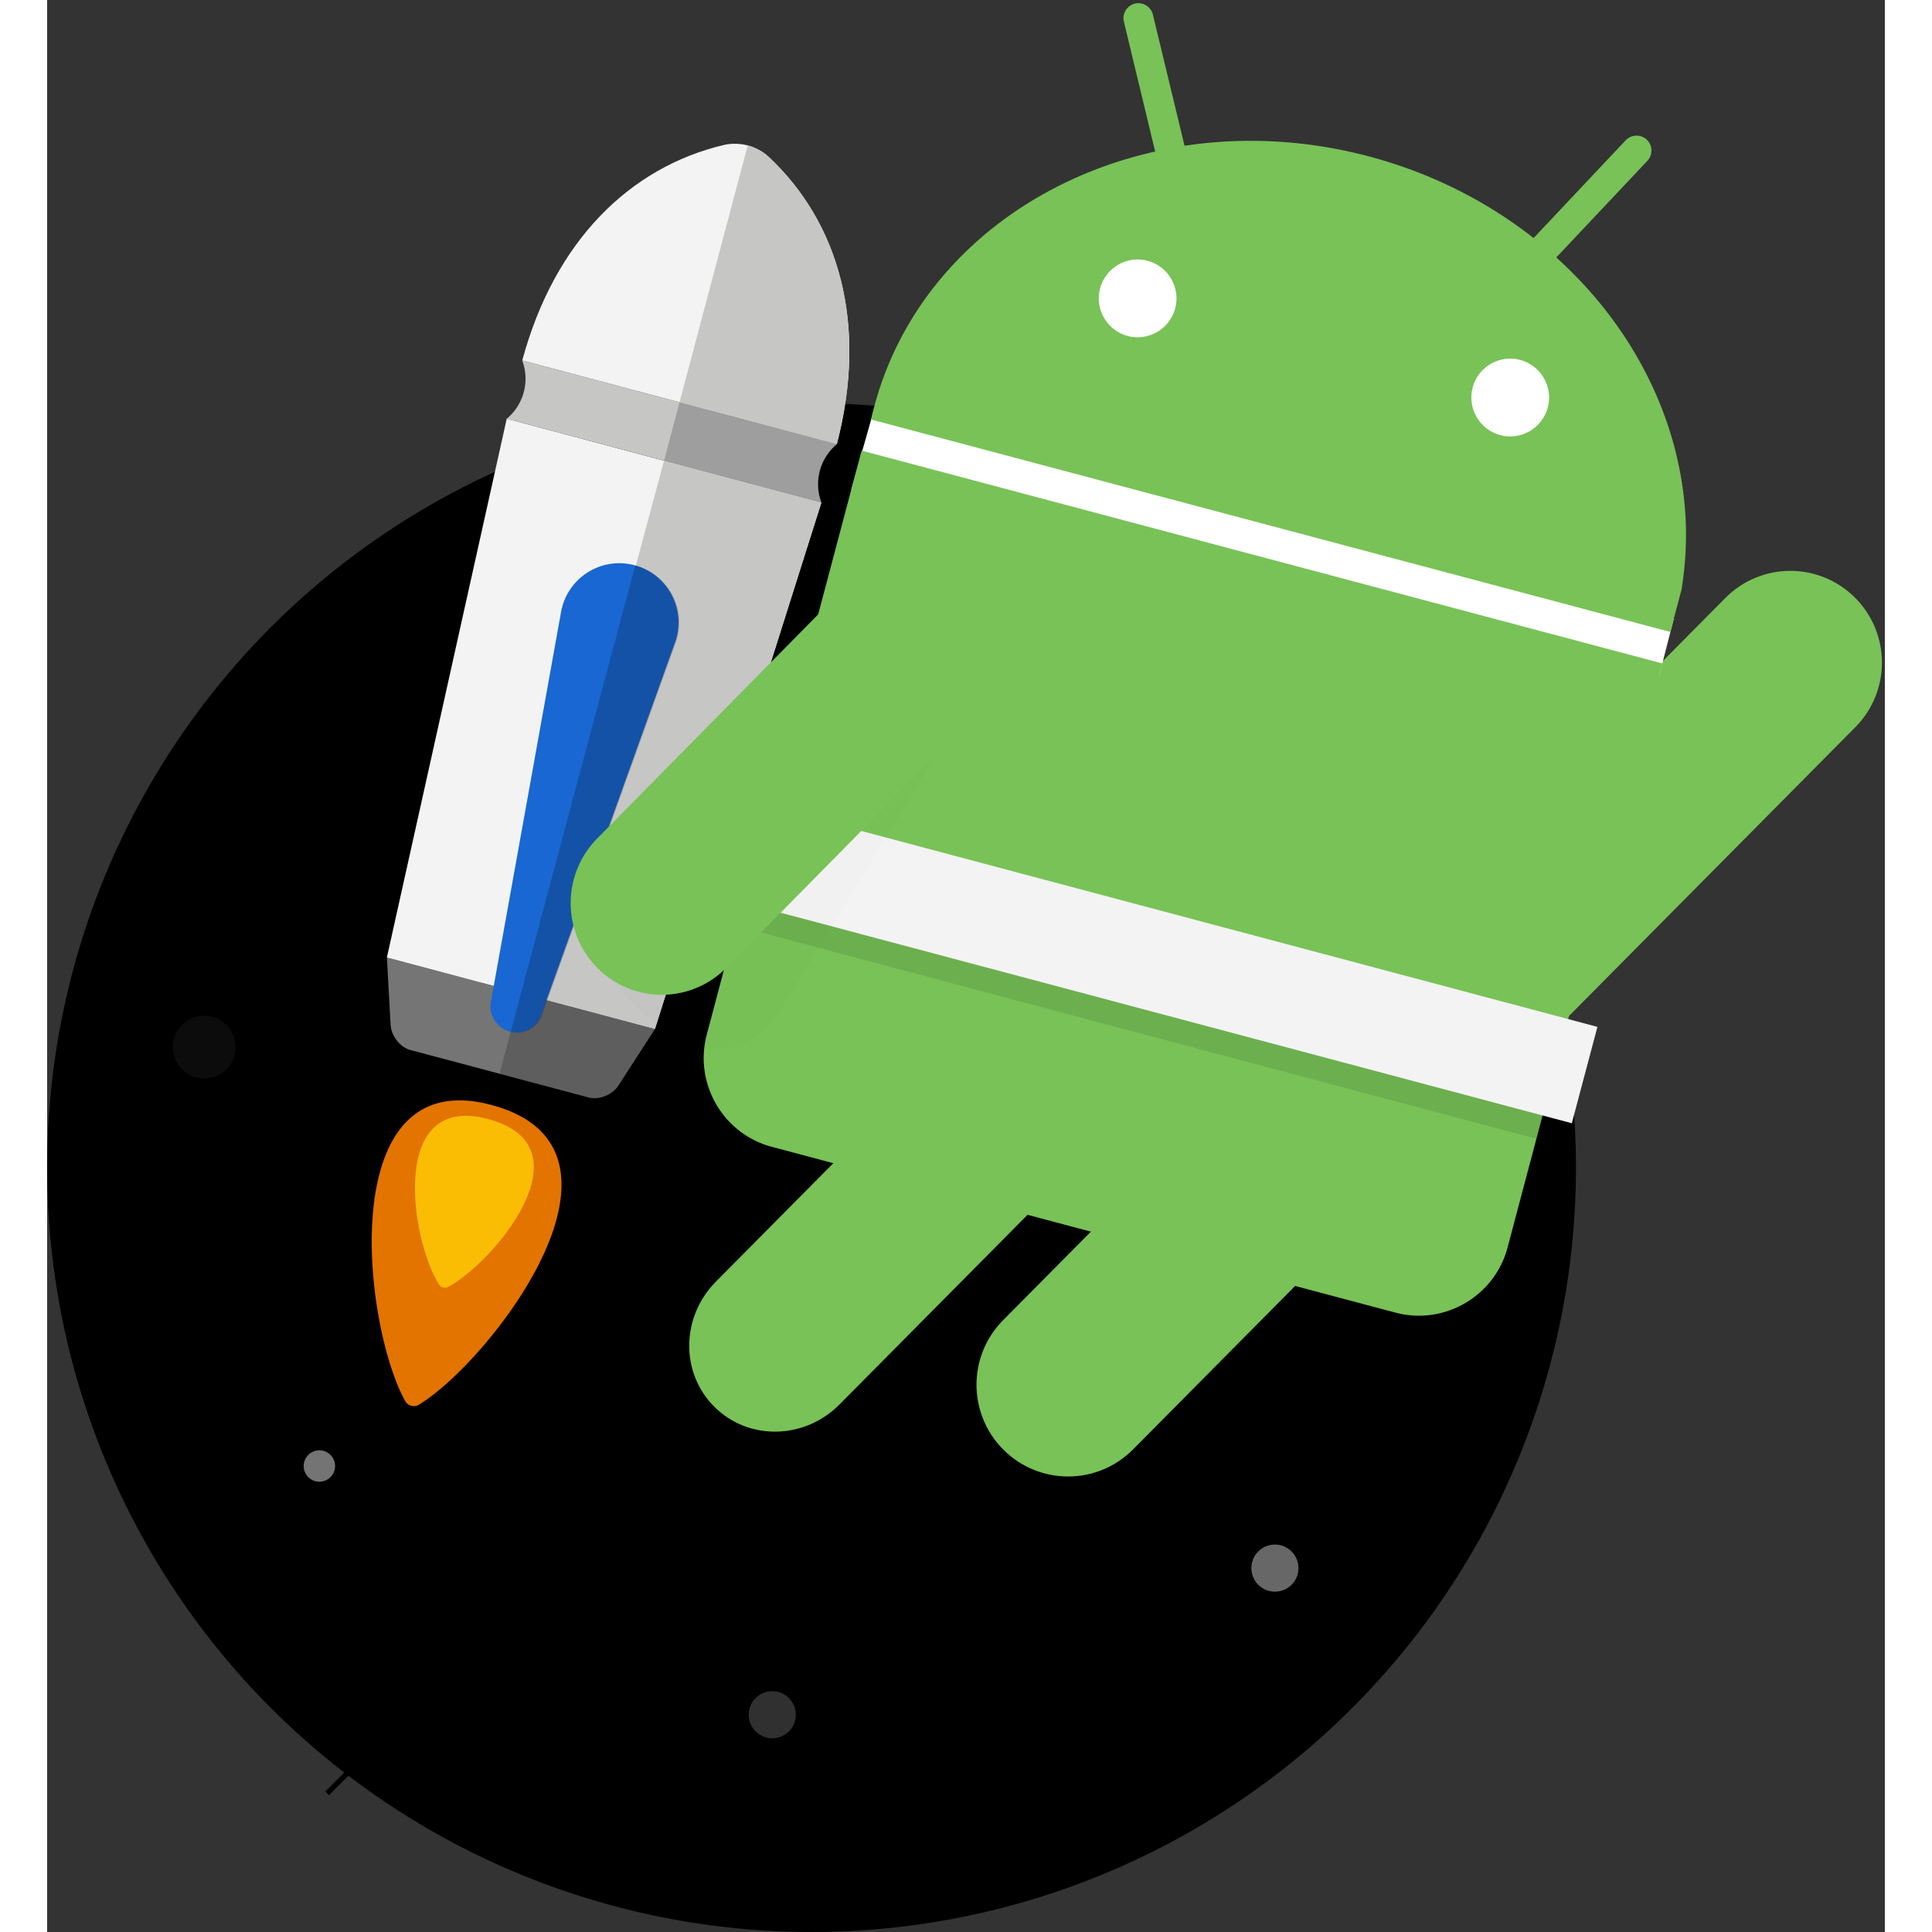 <svg
								viewBox="0 0 351 369"
								width="2em"
								height="2em"
								xmlns="http://www.w3.org/2000/svg"
							>
								<rect x="0" y="0" width="351" height="369" fill="#333333" stroke="none"/>
								<title>Android</title>
								<defs>
									<linearGradient
										x1="23.05%"
										y1="32.622%"
										x2="61.487%"
										y2="72.798%"
										id="a"
									>
										<stop
											stopColor="#455A64"
											stopOpacity=".965"
											offset="0%"
										/>
										<stop
											stopColor="#2A253C"
											offset="100%"
										/>
									</linearGradient>
									<linearGradient
										x1="50%"
										y1="2.285%"
										x2="50%"
										y2="100%"
										id="b"
									>
										<stop
											stopColor="#FFF"
											stopOpacity="0"
											offset="0%"
										/>
										<stop
											stopColor="#FFF"
											stopOpacity=".2"
											offset="100%"
										/>
									</linearGradient>
									<path id="c" d="M0 .05h36.24v58.395H0z" />
									<path
										id="e"
										d="M.458.334h86.726V87.55H.458z"
									/>
									<path
										d="M1.4 111.988c-2.468 9.321 3.114 18.962 12.411 21.435l119.09 31.694c9.299 2.474 18.916-3.122 21.384-12.443l29.564-111.632L31.814.582l-.85-.226L1.4 111.988z"
										id="g"
									/>
								</defs>
								<g fill="none" fillRule="evenodd">
									<g transform="translate(0 5)">
										<circle
											fill="url(#a)"
											cx="146"
											cy="218"
											r="146"
										/>
										<path
											d="M131 337.759L212.759 256"
											stroke="url(#b)"
											strokeWidth="15"
											strokeLinecap="square"
											transform="rotate(-180 171.88 296.88)"
										/>
										<path
											d="M109.488 312.512l81.759-81.759"
											stroke="url(#b)"
											strokeWidth="22"
											strokeLinecap="square"
											transform="rotate(-180 150.367 271.633)"
										/>
										<path
											d="M53.488 337.512l81.759-81.759"
											stroke="url(#b)"
											strokeWidth="35"
											strokeLinecap="square"
											transform="rotate(-180 94.367 296.633)"
										/>
										<circle
											fill="#FFF"
											opacity=".05"
											cx="30"
											cy="195"
											r="6"
										/>
										<circle
											fill="#FFF"
											opacity=".191"
											cx="138.5"
											cy="322.5"
											r="4.5"
										/>
										<circle
											fill="#FFF"
											opacity=".405"
											cx="234.5"
											cy="294.5"
											r="4.5"
										/>
										<circle
											fill="#FFF"
											opacity=".456"
											cx="52"
											cy="275"
											r="3"
										/>
									</g>
									<path
										d="M64.9 182.883l.698 12.84c.116 2.13 1.812 4.296 3.768 4.817l6.52 1.735 21.061 5.605 6.52 1.734c1.958.521 4.505-.517 5.66-2.308l6.973-10.798-51.2-13.625z"
										fill="#757575"
									/>
									<path
										d="M86.417 205.077l10.53 2.803 6.52 1.735c1.958.52 4.504-.518 5.66-2.309l6.972-10.798-25.609-6.815"
										fill="#000"
										opacity=".2"
									/>
									<path
										fill="#F3F3F3"
										d="M64.89 182.881L87.78 79.985l60.096 15.991-31.785 100.53"
									/>
									<path
										d="M150.835 84.826l-.002.008c.002-.008-.006-.011-.006-.011l.008.003z"
										fill="#5BC348"
									/>
									<path
										d="M150.827 84.823s.008.003.006.01a9.88 9.88 0 0 0-3.256 5.094 9.923 9.923 0 0 0 .299 6.05L87.78 79.985a9.979 9.979 0 0 0 3.26-5.102 9.955 9.955 0 0 0-.302-6.04c.002-.01.012-.007.012-.007l60.077 15.987z"
										fill="#C6C6C5"
									/>
									<path
										d="M150.827 84.823L90.75 68.836c6.198-22.961 20.688-36.937 38.51-41.149 1.048-.255 2.163-.292 3.28-.156.415.052.842.128 1.269.241.418.112.826.26 1.221.421 1.027.435 1.979 1.012 2.762 1.756 13.392 12.517 19.04 31.851 13.035 54.874"
										fill="#F3F3F3"
									/>
									<path
										d="M90.75 68.836s-.01-.002-.012.007l.002-.009.01.002z"
										fill="#5BC348"
									/>
									<path
										fill="#C6C6C5"
										d="M117.828 87.98l30.048 7.996-31.786 100.53-25.6-6.813"
									/>
									<path
										d="M150.835 84.826l-.002.008c.002-.008-.006-.011-.006-.011l.008.003z"
										fill="#D3DDE2"
									/>
									<path
										d="M120.786 76.839l.001-.01 30.04 7.994s.008.003.005.011a9.891 9.891 0 0 0-3.256 5.094 9.92 9.92 0 0 0 .3 6.048l-30.048-7.996"
										fill="#000"
										opacity=".2"
									/>
									<path
										d="M133.808 27.772c.418.112.827.258 1.222.422 1.027.435 1.979 1.011 2.763 1.754 13.39 12.518 19.04 31.852 13.033 54.875l-30.04-7.994"
										fill="#C6C6C5"
									/>
									<path
										d="M94.431 193.663c-.014.039-.027.08-.042.118-.015.04-.027.08-.043.118a4.979 4.979 0 0 1-5.964 3.133 4.987 4.987 0 0 1-3.623-5.69c.006-.04.014-.081.022-.123.006-.041.015-.082.022-.123L98.11 117.16c.06-.39.14-.781.245-1.172 1.603-6.042 7.795-9.64 13.831-8.033 6.035 1.606 9.626 7.806 8.023 13.849-.104.393-.23.773-.37 1.144L94.43 193.663z"
										fill="#1967D2"
									/>
									<path
										d="M112.336 107.995c6.035 1.606 9.627 7.806 8.023 13.85-.104.392-.23.772-.37 1.143l-25.407 70.715c-.015.04-.027.08-.043.118-.014.04-.027.08-.042.118a4.98 4.98 0 0 1-5.964 3.133"
										fill="#000"
										opacity=".2"
									/>
									<g transform="translate(62 210.118)">
										<path
											d="M22.81.908C-7.144-7.062-1.73 42.712 6.335 57.373l-.002-.013a1.865 1.865 0 0 0 2.777.739l-.008.01C22.735 49.78 54.098 9.235 22.81.91"
											fill="#E37400"
											mask="url(#c)"
										/>
									</g>
									<path
										d="M84.177 213.718c-19.065-5.073-14.705 23.166-9.336 31.604l-.002-.006c.337.611 1.173.833 1.768.47l-.004.006c8.45-4.45 27.488-26.775 7.574-32.074"
										fill="#FBBC04"
									/>
									<path
										d="M345.356 138.888c6.811-6.87 6.771-17.947-.09-24.767-6.862-6.82-17.924-6.78-24.735.09l-55.508 55.985c-6.811 6.87-6.77 17.947.09 24.768 6.861 6.82 17.924 6.78 24.735-.09l55.508-55.986z"
										fill="#78C257"
									/>
									<g transform="translate(177.048 194.451)">
										<path
											d="M82.102 30.19c6.81-6.87 6.77-17.947-.09-24.767-6.862-6.82-17.924-6.78-24.736.09L5.541 57.693c-6.811 6.87-6.772 17.947.09 24.767 6.861 6.82 17.923 6.78 24.735-.09l51.736-52.18z"
											fill="#78C257"
											mask="url(#e)"
										/>
									</g>
									<path
										d="M202.088 217.059c6.681-6.739 6.81-17.438.286-23.923-6.524-6.485-17.209-6.28-23.89.46l-50.749 51.184c-6.68 6.74-6.809 17.438-.284 23.923 6.524 6.485 17.208 6.28 23.89-.46l50.747-51.184z"
										fill="#78C257"
									/>
									<path
										fill="#FFF"
										d="M158.09 77.65l-4.523 15.941 154.288 35.606 2.851-11.096z"
									/>
									<path
										d="M156.413 86.287l-.85-.225-29.577 111.553c-2.47 9.314 3.115 18.947 12.417 21.42l119.14 31.67c9.302 2.473 18.922-3.119 21.393-12.433l29.576-111.553-152.1-40.432zM157.366 80.122l152.65 40.578 2.166-8.166c.365-2.406.623-4.75.753-7.129 1.05-20.936-8.289-41.447-24.692-56.232l17.397-18.458a2.874 2.874 0 0 0-.112-4.037 2.865 2.865 0 0 0-4.03.113l-17.593 18.678c-8.916-7.013-19.53-12.43-31.422-15.591-11.977-3.184-23.973-3.732-35.243-2.039l-6.043-25.052c-.373-1.51-1.935-2.472-3.444-2.099-1.51.372-2.47 1.94-2.097 3.449l5.973 24.806c-20.544 4.6-38.107 16.822-47.825 34.27a63.328 63.328 0 0 0-5.872 14.601 44.015 44.015 0 0 0-.578 2.35l.012-.042z"
										fill="#78C257"
									/>
									<path
										d="M281.349 68.738c3.95 1.05 6.32 5.14 5.272 9.096-1.049 3.954-5.134 6.328-9.084 5.279-3.95-1.05-6.32-5.14-5.273-9.095 1.05-3.956 5.134-6.33 9.085-5.28M210.188 49.802c3.95 1.05 6.322 5.14 5.272 9.095-1.049 3.956-5.134 6.33-9.083 5.28-3.95-1.05-6.322-5.14-5.273-9.095 1.05-3.955 5.134-6.33 9.084-5.28"
										fill="#FFF"
									/>
									<path
										fill="#000"
										opacity=".1"
										d="M284.448 217.504l-148.322-39.469 4.888-18.413 148.32 39.469z"
									/>
									<path
										fill="#F3F3F3"
										d="M291.21 214.535l-153.901-40.953 4.887-18.412 153.9 40.953z"
									/>
									<g transform="translate(125 86)">
										<path
											d="M44.288 59.037l-29.845 48.94c-14.555 18.227-32.755-8.632-32.755-8.632l35.411-47.474 27.19 7.166z"
											fill="#000"
											opacity=".1"
											mask="url(#g)"
										/>
									</g>
									<path
										d="M184.946 128.849c6.773-6.869 6.734-17.943-.09-24.762a17.303 17.303 0 0 0-24.598.09l-55.203 55.974c-6.775 6.868-6.734 17.942.088 24.761a17.304 17.304 0 0 0 24.6-.09l55.203-55.973z"
										fill="#78C257"
									/>
								</g>
							</svg>
